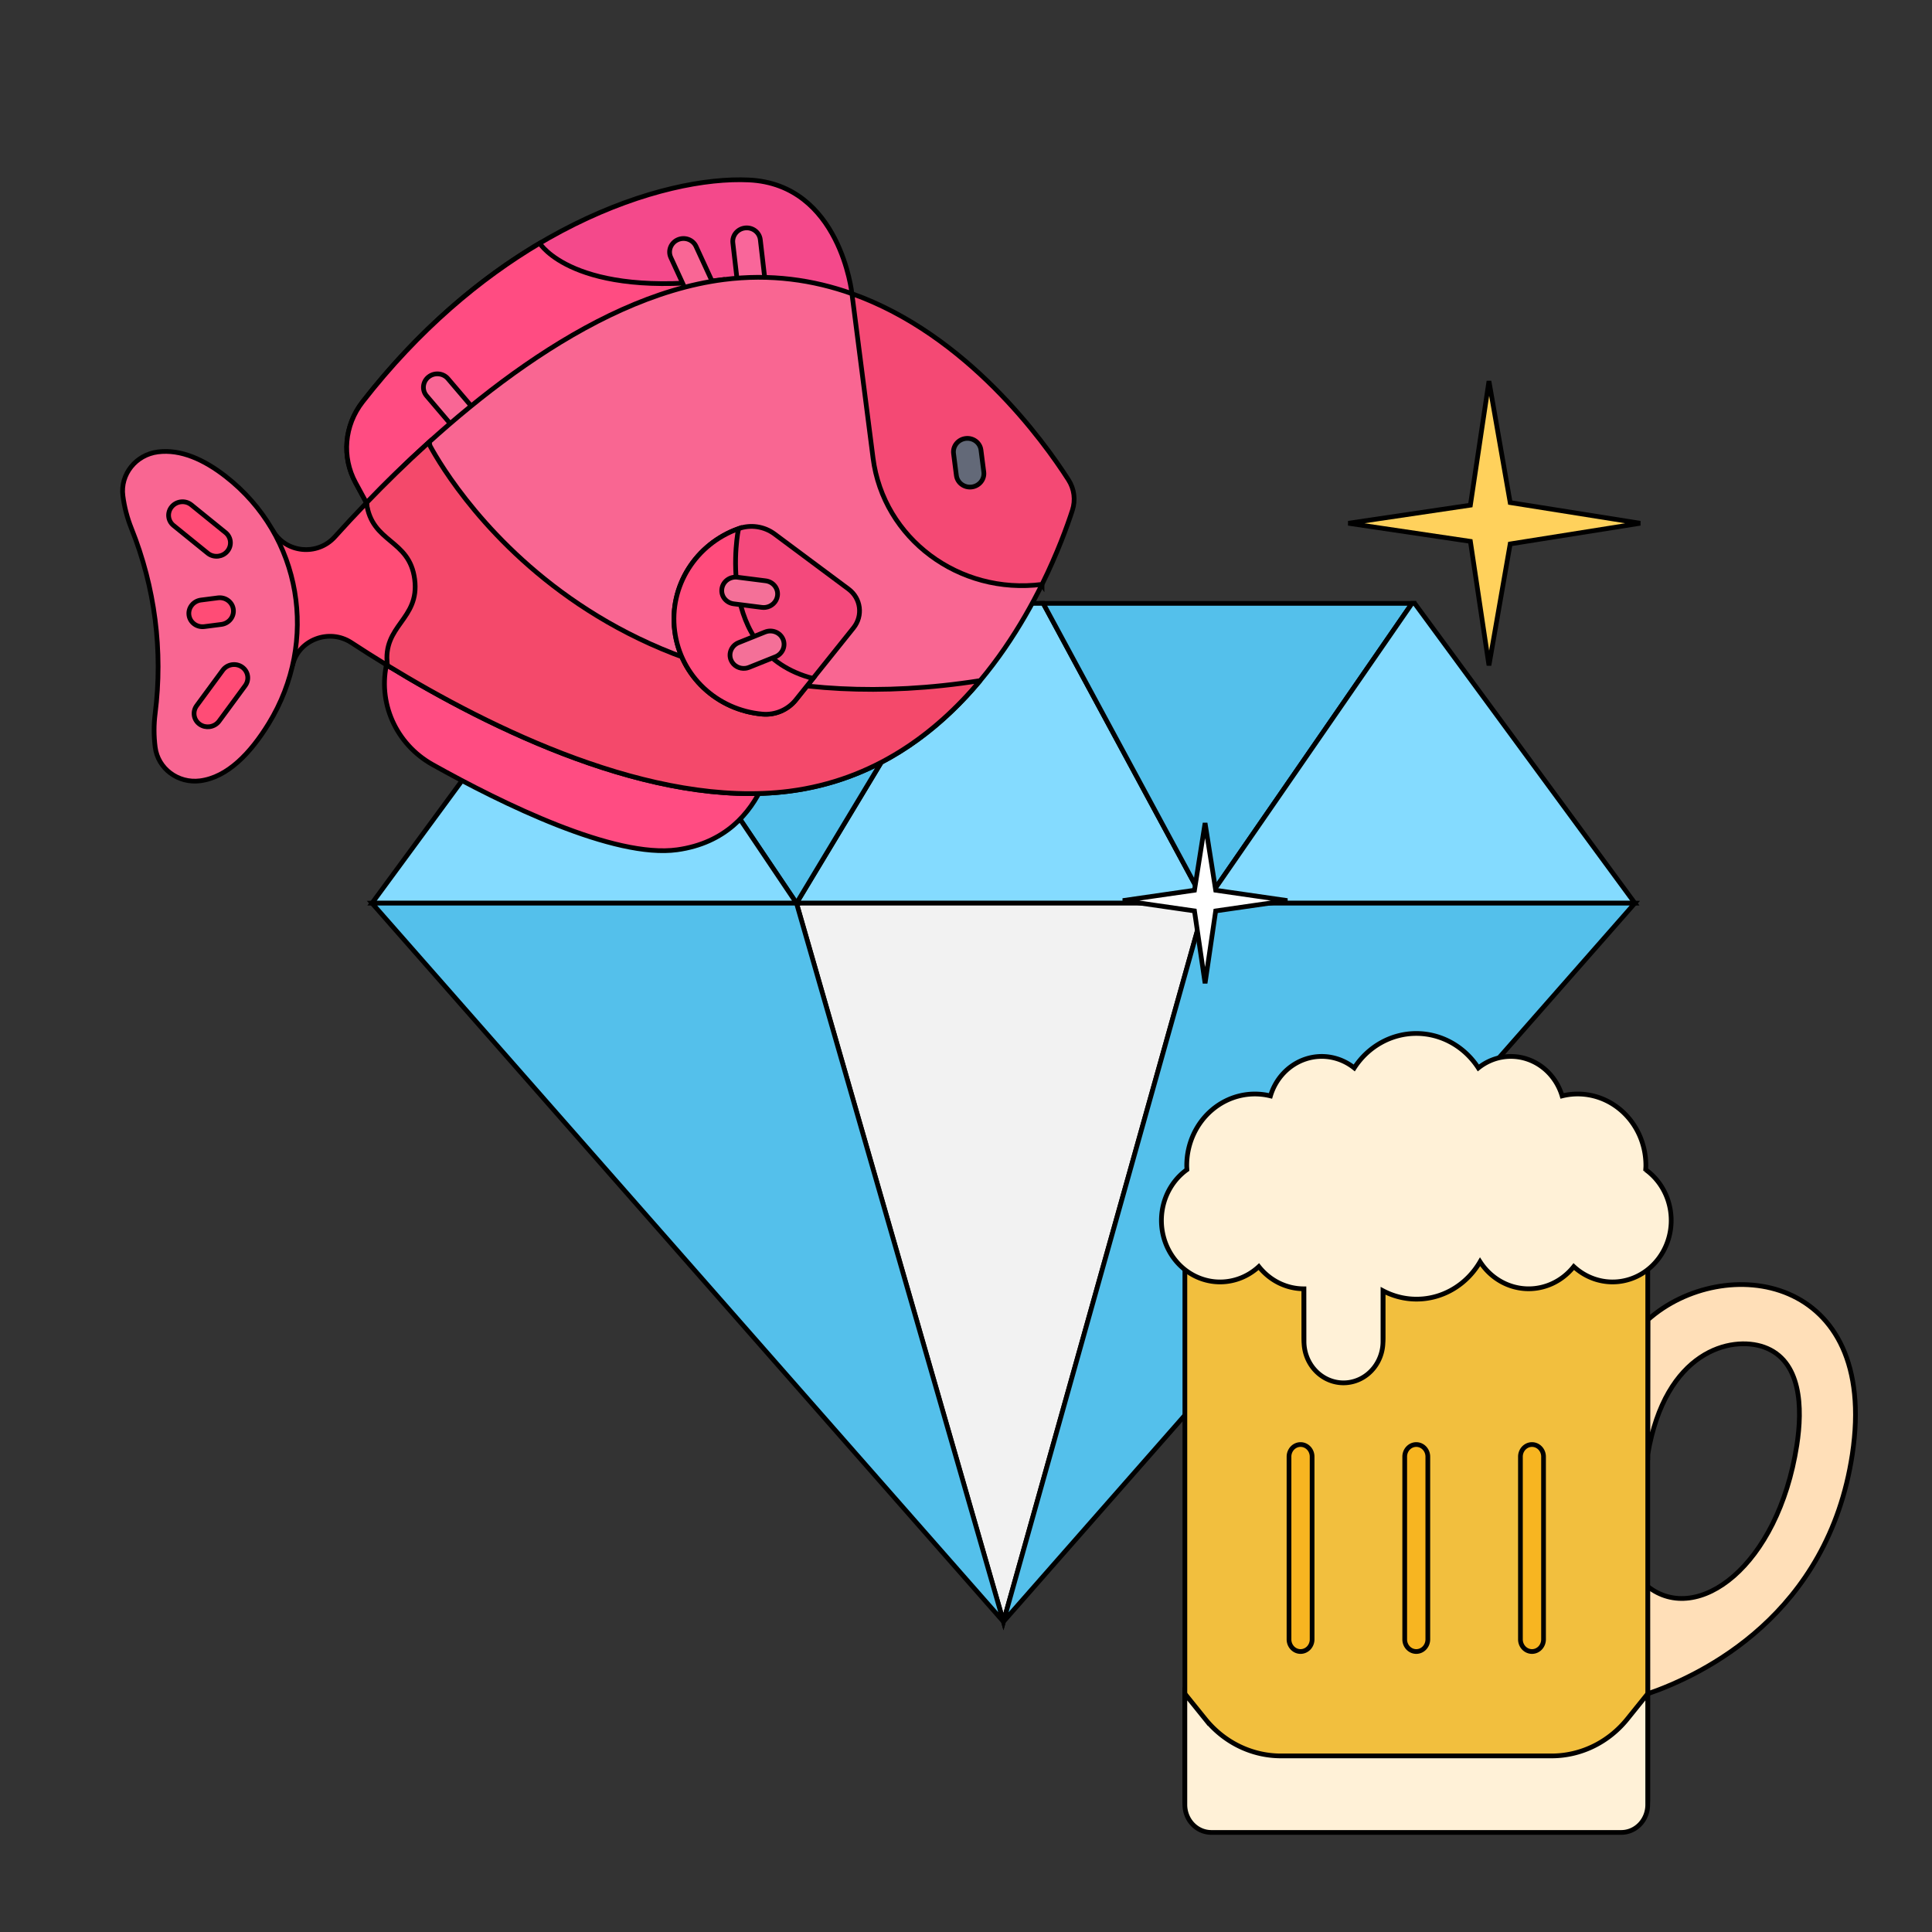 <svg width="409.6" height="409.6" xmlns="http://www.w3.org/2000/svg" xml:space="preserve" version="1.1">

 <rect width="100%" height="100%" fill="#333333" stroke="none"/>

 <g>
  <title>Layer 1</title>
  <g stroke="null" id="svg_141">
   <g stroke="null" id="svg_126"/>
   <g stroke="null" id="svg_127"/>
   <g stroke="null" id="svg_128"/>
   <g stroke="null" id="svg_129"/>
   <g stroke="null" id="svg_130"/>
   <g stroke="null" id="svg_131"/>
   <g stroke="null" id="svg_132"/>
   <g stroke="null" id="svg_133"/>
   <g stroke="null" id="svg_134"/>
   <g stroke="null" id="svg_135"/>
   <g stroke="null" id="svg_136"/>
   <g stroke="null" id="svg_137"/>
   <g stroke="null" id="svg_138"/>
   <g stroke="null" id="svg_139"/>
   <g stroke="null" id="svg_140"/>
  </g>
  <g stroke="null" id="svg_175">
   <g stroke="null" id="svg_146">
    <polygon stroke="null" id="svg_147" fill="#FFD15C" points="347.733,110.936 320.172,106.552 315.672,80.8 311.734,107.1 285.86,110.936 311.734,114.771 315.672,141.071 320.172,115.319 "/>
    <polygon stroke="null" id="svg_148" fill="#FFD15C" points="124.99,80.8 123.865,91.211 112.616,92.854 123.303,94.498 124.99,104.908 127.24,94.498 137.928,92.854 126.678,91.211 "/>
   </g>
   <polygon stroke="null" id="svg_149" fill="#CDD6E0" points="109.803,114.223 106.991,95.594 104.179,114.223 85.617,116.962 104.179,120.25 106.991,138.879 109.803,120.25 129.49,116.962 "/>
   <polygon stroke="null" id="svg_150" fill="#84DBFF" points="255.486,191.479 221.175,127.921 207.113,127.921 168.864,191.479 "/>
   <polygon stroke="null" id="svg_151" fill="#54C0EB" points="299.36,127.921 221.175,127.921 255.486,191.479 "/>
   <polygon stroke="null" id="svg_152" fill="#84DBFF" points="346.608,191.479 299.922,127.921 299.36,127.921 255.486,191.479 "/>
   <polygon stroke="null" id="svg_153" fill="#F2F2F2" points="212.737,343.8 255.486,191.479 168.864,191.479 "/>
   <polygon stroke="null" id="svg_154" fill="#54C0EB" points="207.113,127.921 126.115,127.921 168.864,191.479 "/>
   <polygon stroke="null" id="svg_155" fill="#84DBFF" points="126.115,127.921 125.553,127.921 78.867,191.479 168.864,191.479 "/>
   <polygon stroke="null" id="svg_156" fill="#54C0EB" points="346.608,191.479 212.737,343.8 78.867,191.479 168.864,191.479 212.737,343.8 255.486,191.479 "/>
   <g stroke="null" id="svg_157">
    <polygon stroke="null" id="svg_158" fill="#FFFFFF" points="255.486,174.494 253.236,188.739 238.049,190.931 253.236,193.123 255.486,208.464 257.736,193.123 272.923,190.931 257.736,188.739 "/>
    <polygon stroke="null" id="svg_159" fill="#FFFFFF" points="145.239,142.714 142.99,156.961 127.803,159.152 142.427,161.344 145.239,176.686 147.49,161.892 162.677,159.152 147.49,156.961 "/>
   </g>
   <g stroke="null" id="svg_160"/>
   <g stroke="null" id="svg_161"/>
   <g stroke="null" id="svg_162"/>
   <g stroke="null" id="svg_163"/>
   <g stroke="null" id="svg_164"/>
   <g stroke="null" id="svg_165"/>
   <g stroke="null" id="svg_166"/>
   <g stroke="null" id="svg_167"/>
   <g stroke="null" id="svg_168"/>
   <g stroke="null" id="svg_169"/>
   <g stroke="null" id="svg_170"/>
   <g stroke="null" id="svg_171"/>
   <g stroke="null" id="svg_172"/>
   <g stroke="null" id="svg_173"/>
   <g stroke="null" id="svg_174"/>
  </g>
  <g stroke="null" id="svg_65">
   <g stroke="null" id="svg_56">
    <path stroke="null" id="svg_57" fill="#ffdfb8" d="m349.336,308.361c3.72,-21.99 17.701,-25.237 24.652,-22.762c7.925,2.821 8.188,12.87 6.957,20.794c-3.998,25.723 -21.088,38.267 -31.62,29.947l0.013,22.754c11.726,-4.035 38.211,-16.786 43.361,-50.741c5.817,-38.404 -27.332,-42.793 -43.318,-28.564l-0.045,28.573z"/>
    <path stroke="null" id="svg_58" fill="#f2bf3e" d="m343.589,270.69a12.396,13.003 0 0 1 -9.936,-3.165a12.441,13.05 0 0 1 -19.863,-1.019a15.793,16.566 0 0 1 -20.59,6.146l0,10.737a8.371,8.781 0 0 1 -16.743,0l-0.01,-11.157a12.416,13.024 0 0 1 -9.557,-4.708a12.384,12.99 0 0 1 -15.686,0.674l0,113.425a5.598,5.872 0 0 0 5.598,5.872l86.937,0a5.598,5.872 0 0 0 5.598,-5.872l0,-113.425a12.325,12.928 0 0 1 -5.747,2.491z"/>
    <path stroke="null" id="svg_59" fill="#fff1d7" d="m349.33,359.086l0,23.532a5.598,5.872 0 0 1 -5.598,5.872l-86.932,0a5.598,5.872 0 0 1 -5.598,-5.872l0,-23.532l4.38,5.432a21.003,22.031 0 0 0 15.995,7.751l57.376,0a21.003,22.031 0 0 0 15.995,-7.751l4.38,-5.432z"/>
    <path stroke="null" id="svg_60" fill="#fff1d7" d="m348.897,247.977c0.015,-0.283 0.041,-0.562 0.041,-0.848a14.443,15.151 0 0 0 -17.759,-14.787a11.387,11.945 0 0 0 -17.759,-5.931a15.904,16.684 0 0 0 -26.309,0a11.387,11.945 0 0 0 -17.76,5.931a14.443,15.151 0 0 0 -17.752,14.787c0,0.294 0.027,0.565 0.041,0.848a12.435,13.044 0 1 0 15.244,20.552a12.416,13.024 0 0 0 9.565,4.708l0.01,11.157a8.371,8.781 0 0 0 16.743,0l0,-10.741a15.793,16.566 0 0 0 20.587,-6.146a12.441,13.05 0 0 0 19.863,1.019a12.435,13.044 0 1 0 15.243,-20.552l0.003,0.004z"/>
    <g stroke="null" id="svg_61" fill="#f7b521">
     <path stroke="null" id="svg_62" d="m324.793,350.135a2.449,2.569 0 0 1 -2.449,-2.569l0,-38.743a2.449,2.569 0 0 1 4.898,0l0,38.743a2.449,2.569 0 0 1 -2.449,2.569z"/>
     <path stroke="null" id="svg_63" d="m275.729,350.135a2.449,2.569 0 0 1 -2.449,-2.569l0,-38.743a2.449,2.569 0 0 1 4.898,0l0,38.743a2.45,2.57 0 0 1 -2.449,2.569z"/>
     <path stroke="null" id="svg_64" d="m300.261,350.135a2.449,2.569 0 0 1 -2.449,-2.569l0,-38.743a2.449,2.569 0 0 1 4.898,0l0,38.743a2.449,2.569 0 0 1 -2.449,2.569z"/>
    </g>
   </g>
  </g>
  <g stroke="null" id="svg_112">
   <g stroke="null" id="svg_70">
    <g transform="rotate(-7.319 126.521 74.904)" stroke="null" id="svg_71">
     <path stroke="null" id="svg_72" fill="#f4498b" d="m181.787,69.252s0.516,-23.291 -18.581,-26.687c-17.795,-3.165 -54.137,3.373 -87.245,36.229c-4.479,4.445 -5.905,11 -3.652,16.816l4.784,12.348l104.694,-38.706z"/>
    </g>
    <g transform="rotate(-7.319 113.867 80.748)" stroke="null" id="svg_73">
     <path stroke="null" id="svg_74" fill="#ff4c82" d="m155.838,64.486c-32.054,0 -37.69,-12.561 -37.711,-12.608c-13.352,5.753 -27.719,14.874 -41.526,28.576c-4.479,4.445 -5.905,11 -3.652,16.816l4.784,12.348l75.229,-27.812l2.876,-17.319z"/>
    </g>
    <g transform="rotate(-7.319 158.792 55.565)" stroke="null" id="svg_75">
     <path stroke="null" id="svg_76" fill="#f9669a" d="m158.738,62.845c-0.012,0 -0.024,0 -0.036,0c-1.618,-0.019 -2.914,-1.304 -2.894,-2.872l0.109,-8.885c0.019,-1.556 1.327,-2.804 2.929,-2.804l0.036,0c1.618,0.019 2.914,1.304 2.894,2.872l-0.109,8.885c-0.019,1.556 -1.327,2.804 -2.929,2.804z"/>
    </g>
    <g transform="rotate(-7.319 146.717 57.383)" stroke="null" id="svg_77">
     <path stroke="null" id="svg_78" fill="#f96695" d="m148.026,64.399c-1.257,0 -2.418,-0.789 -2.802,-2.014l-2.618,-8.355c-0.47,-1.5 0.404,-3.085 1.952,-3.54c1.546,-0.454 3.184,0.392 3.654,1.891l2.618,8.355c0.47,1.5 -0.404,3.085 -1.952,3.54c-0.283,0.083 -0.57,0.123 -0.852,0.123z"/>
    </g>
    <g transform="rotate(-7.319 95.432 85.305)" stroke="null" id="svg_79">
     <path stroke="null" id="svg_80" fill="#f96695" d="m97.736,91.672c-0.972,0 -1.922,-0.468 -2.48,-1.322l-4.603,-7.057c-0.864,-1.325 -0.456,-3.078 0.912,-3.915c1.368,-0.837 3.177,-0.441 4.042,0.884l4.603,7.057c0.864,1.325 0.456,3.078 -0.912,3.915c-0.486,0.297 -1.027,0.439 -1.562,0.439z"/>
    </g>
    <g transform="rotate(-7.319 123.611 154.789)" stroke="null" id="svg_81">
     <path stroke="null" id="svg_82" fill="#ff4c82" d="m164.268,160.137s-3.496,22.139 -24.084,22.358c-13.479,0.143 -35.517,-14.425 -49.131,-24.504c-7.226,-5.35 -9.977,-14.653 -6.781,-22.901l3.102,-8.006l76.895,33.054z"/>
    </g>
    <g transform="rotate(-7.319 149.269 114.934)" stroke="null" id="svg_83">
     <path stroke="null" id="svg_84" fill="#f96692" d="m219.194,132.95l-32.123,-66.27c-7.743,-3.928 -16.595,-6.426 -26.589,-6.426c-29.183,0 -61.194,21.291 -81.139,37.3l0,34.758c19.945,16.009 51.955,37.3 81.139,37.3c28.795,0 48.115,-20.731 58.712,-36.663z"/>
    </g>
    <g transform="rotate(-7.319 143.208 128.985)" stroke="null" id="svg_85">
     <path stroke="null" id="svg_86" fill="#f4496b" d="m205.332,152.402c-86.628,2.436 -109.605,-64.931 -109.605,-64.932c-5.354,3.724 -10.286,7.474 -14.643,10.971l0,34.758c19.945,16.009 51.955,37.3 81.139,37.3c18.018,0 32.327,-8.118 43.11,-18.098z"/>
    </g>
    <g transform="rotate(-7.319 73.748 124.634)" stroke="null" id="svg_87">
     <path stroke="null" id="svg_88" fill="#ff4c76" d="m79.964,107.255c-2.772,2.225 -5.312,4.348 -7.578,6.298c-4.195,3.609 -10.777,2.065 -12.864,-2.979c-0.017,-0.041 -0.037,-0.082 -0.054,-0.123l0.541,29.018c0.008,-0.021 0.017,-0.042 0.025,-0.063c1.905,-5.196 8.695,-6.818 12.961,-3.168c2.109,1.804 4.443,3.748 6.97,5.776c0,-8.689 8.064,-8.689 8.064,-17.379s-8.064,-8.69 -8.064,-17.379z"/>
    </g>
    <g transform="rotate(-7.319 46.127 129.624)" stroke="null" id="svg_89">
     <path stroke="null" id="svg_90" fill="#f96692" d="m37.88,94.473c-4.716,0 -8.538,3.703 -8.538,8.271c0,2.438 0.311,4.806 0.898,7.067c3.378,13.032 3.378,26.594 0,39.626c-0.586,2.261 -0.898,4.629 -0.898,7.067c0,4.568 3.823,8.271 8.538,8.271c5.878,0 11.36,-4.459 15.982,-10.2c12.798,-15.897 12.041,-38.569 -2.377,-53.107c-4.08,-4.115 -8.705,-6.995 -13.605,-6.995z"/>
    </g>
    <g transform="rotate(-7.319 205.289 92.496)" stroke="null" id="svg_91">
     <path stroke="null" id="svg_92" fill="#f44974" d="m225.175,110.867c0.977,-2.067 0.977,-4.438 0,-6.505c-4.167,-8.813 -17.393,-33.277 -40.506,-45.001l0,35.153c0,17.185 14.382,31.117 32.123,31.117c4.06,-6.104 6.842,-11.505 8.383,-14.764z"/>
    </g>
    <g transform="rotate(-7.319 162.613 131.288)" stroke="null" id="svg_93">
     <path stroke="null" id="svg_94" fill="#f4497c" d="m142.884,131.288c0,9.664 6.819,17.753 16.182,19.82c2.68,0.592 5.487,-0.216 7.435,-2.096l14.064,-13.574c2.372,-2.29 2.372,-6.01 0,-8.3l-14.064,-13.575c-1.948,-1.88 -4.754,-2.688 -7.435,-2.096c-9.362,2.068 -16.182,10.157 -16.182,19.82z"/>
    </g>
    <g transform="rotate(-7.319 156.843 132.125)" stroke="null" id="svg_95">
     <path stroke="null" id="svg_96" fill="#ff4c7c" d="m142.943,132.03c0,9.664 6.819,17.753 16.182,19.82c2.68,0.592 5.487,-0.216 7.435,-2.096l4.183,-4.037c-20.365,-8.16 -11.618,-33.508 -11.618,-33.508c-9.362,2.068 -16.182,10.157 -16.182,19.82z"/>
    </g>
    <g transform="rotate(-7.319 44.568 129.824)" stroke="null" id="svg_97">
     <g stroke="null" id="svg_98">
      <path stroke="null" id="svg_99" fill="#ff4c76" d="m47.791,118.228c-0.789,0 -1.575,-0.306 -2.152,-0.912l-6.445,-6.755c-1.098,-1.151 -1.025,-2.947 0.163,-4.011c1.188,-1.064 3.042,-0.993 4.14,0.158l6.445,6.755c1.098,1.151 1.025,2.947 -0.163,4.011c-0.564,0.504 -1.277,0.754 -1.988,0.754z"/>
     </g>
     <g stroke="null" id="svg_100">
      <path stroke="null" id="svg_101" fill="#ff4c76" d="m41.345,153.852c-0.711,0 -1.424,-0.249 -1.988,-0.754c-1.188,-1.064 -1.261,-2.859 -0.163,-4.011l6.445,-6.755c1.098,-1.151 2.952,-1.222 4.14,-0.158c1.188,1.064 1.261,2.859 0.163,4.011l-6.445,6.755c-0.578,0.605 -1.364,0.912 -2.153,0.912z"/>
     </g>
     <g stroke="null" id="svg_102">
      <path stroke="null" id="svg_103" fill="#ff4c76" d="m46.581,132.662l-3.629,0c-1.618,0 -2.93,-1.271 -2.93,-2.838s1.312,-2.838 2.93,-2.838l3.629,0c1.618,0 2.93,1.271 2.93,2.838s-1.312,2.838 -2.93,2.838z"/>
     </g>
    </g>
    <g transform="rotate(-7.319 205.367 98.103)" stroke="null" id="svg_104">
     <g stroke="null" id="svg_105">
      <path stroke="null" id="svg_106" fill="#636978" d="m205.367,103.284c-1.618,0 -2.93,-1.271 -2.93,-2.838l0,-4.687c0,-1.567 1.311,-2.838 2.93,-2.838s2.93,1.271 2.93,2.838l0,4.687c0,1.567 -1.311,2.838 -2.93,2.838z"/>
     </g>
    </g>
    <g transform="rotate(-7.319 159.716 131.66)" stroke="null" id="svg_107">
     <g stroke="null" id="svg_108">
      <path stroke="null" id="svg_109" fill="#f47098" d="m162.639,129.123c-0.251,0 -0.506,-0.031 -0.76,-0.097l-5.842,-1.516c-1.563,-0.406 -2.49,-1.962 -2.071,-3.476c0.419,-1.514 2.025,-2.413 3.588,-2.007l5.842,1.516c1.563,0.406 2.49,1.962 2.071,3.476c-0.351,1.268 -1.534,2.104 -2.828,2.104z"/>
     </g>
     <g stroke="null" id="svg_110">
      <path stroke="null" id="svg_111" fill="#f47098" d="m156.793,141.39c-1.294,0 -2.477,-0.836 -2.828,-2.104c-0.419,-1.514 0.509,-3.07 2.071,-3.476l5.842,-1.516c1.564,-0.405 3.17,0.493 3.588,2.007c0.419,1.514 -0.509,3.07 -2.071,3.476l-5.842,1.516c-0.254,0.066 -0.509,0.098 -0.761,0.098z"/>
     </g>
    </g>
   </g>
  </g>
 </g>
</svg>